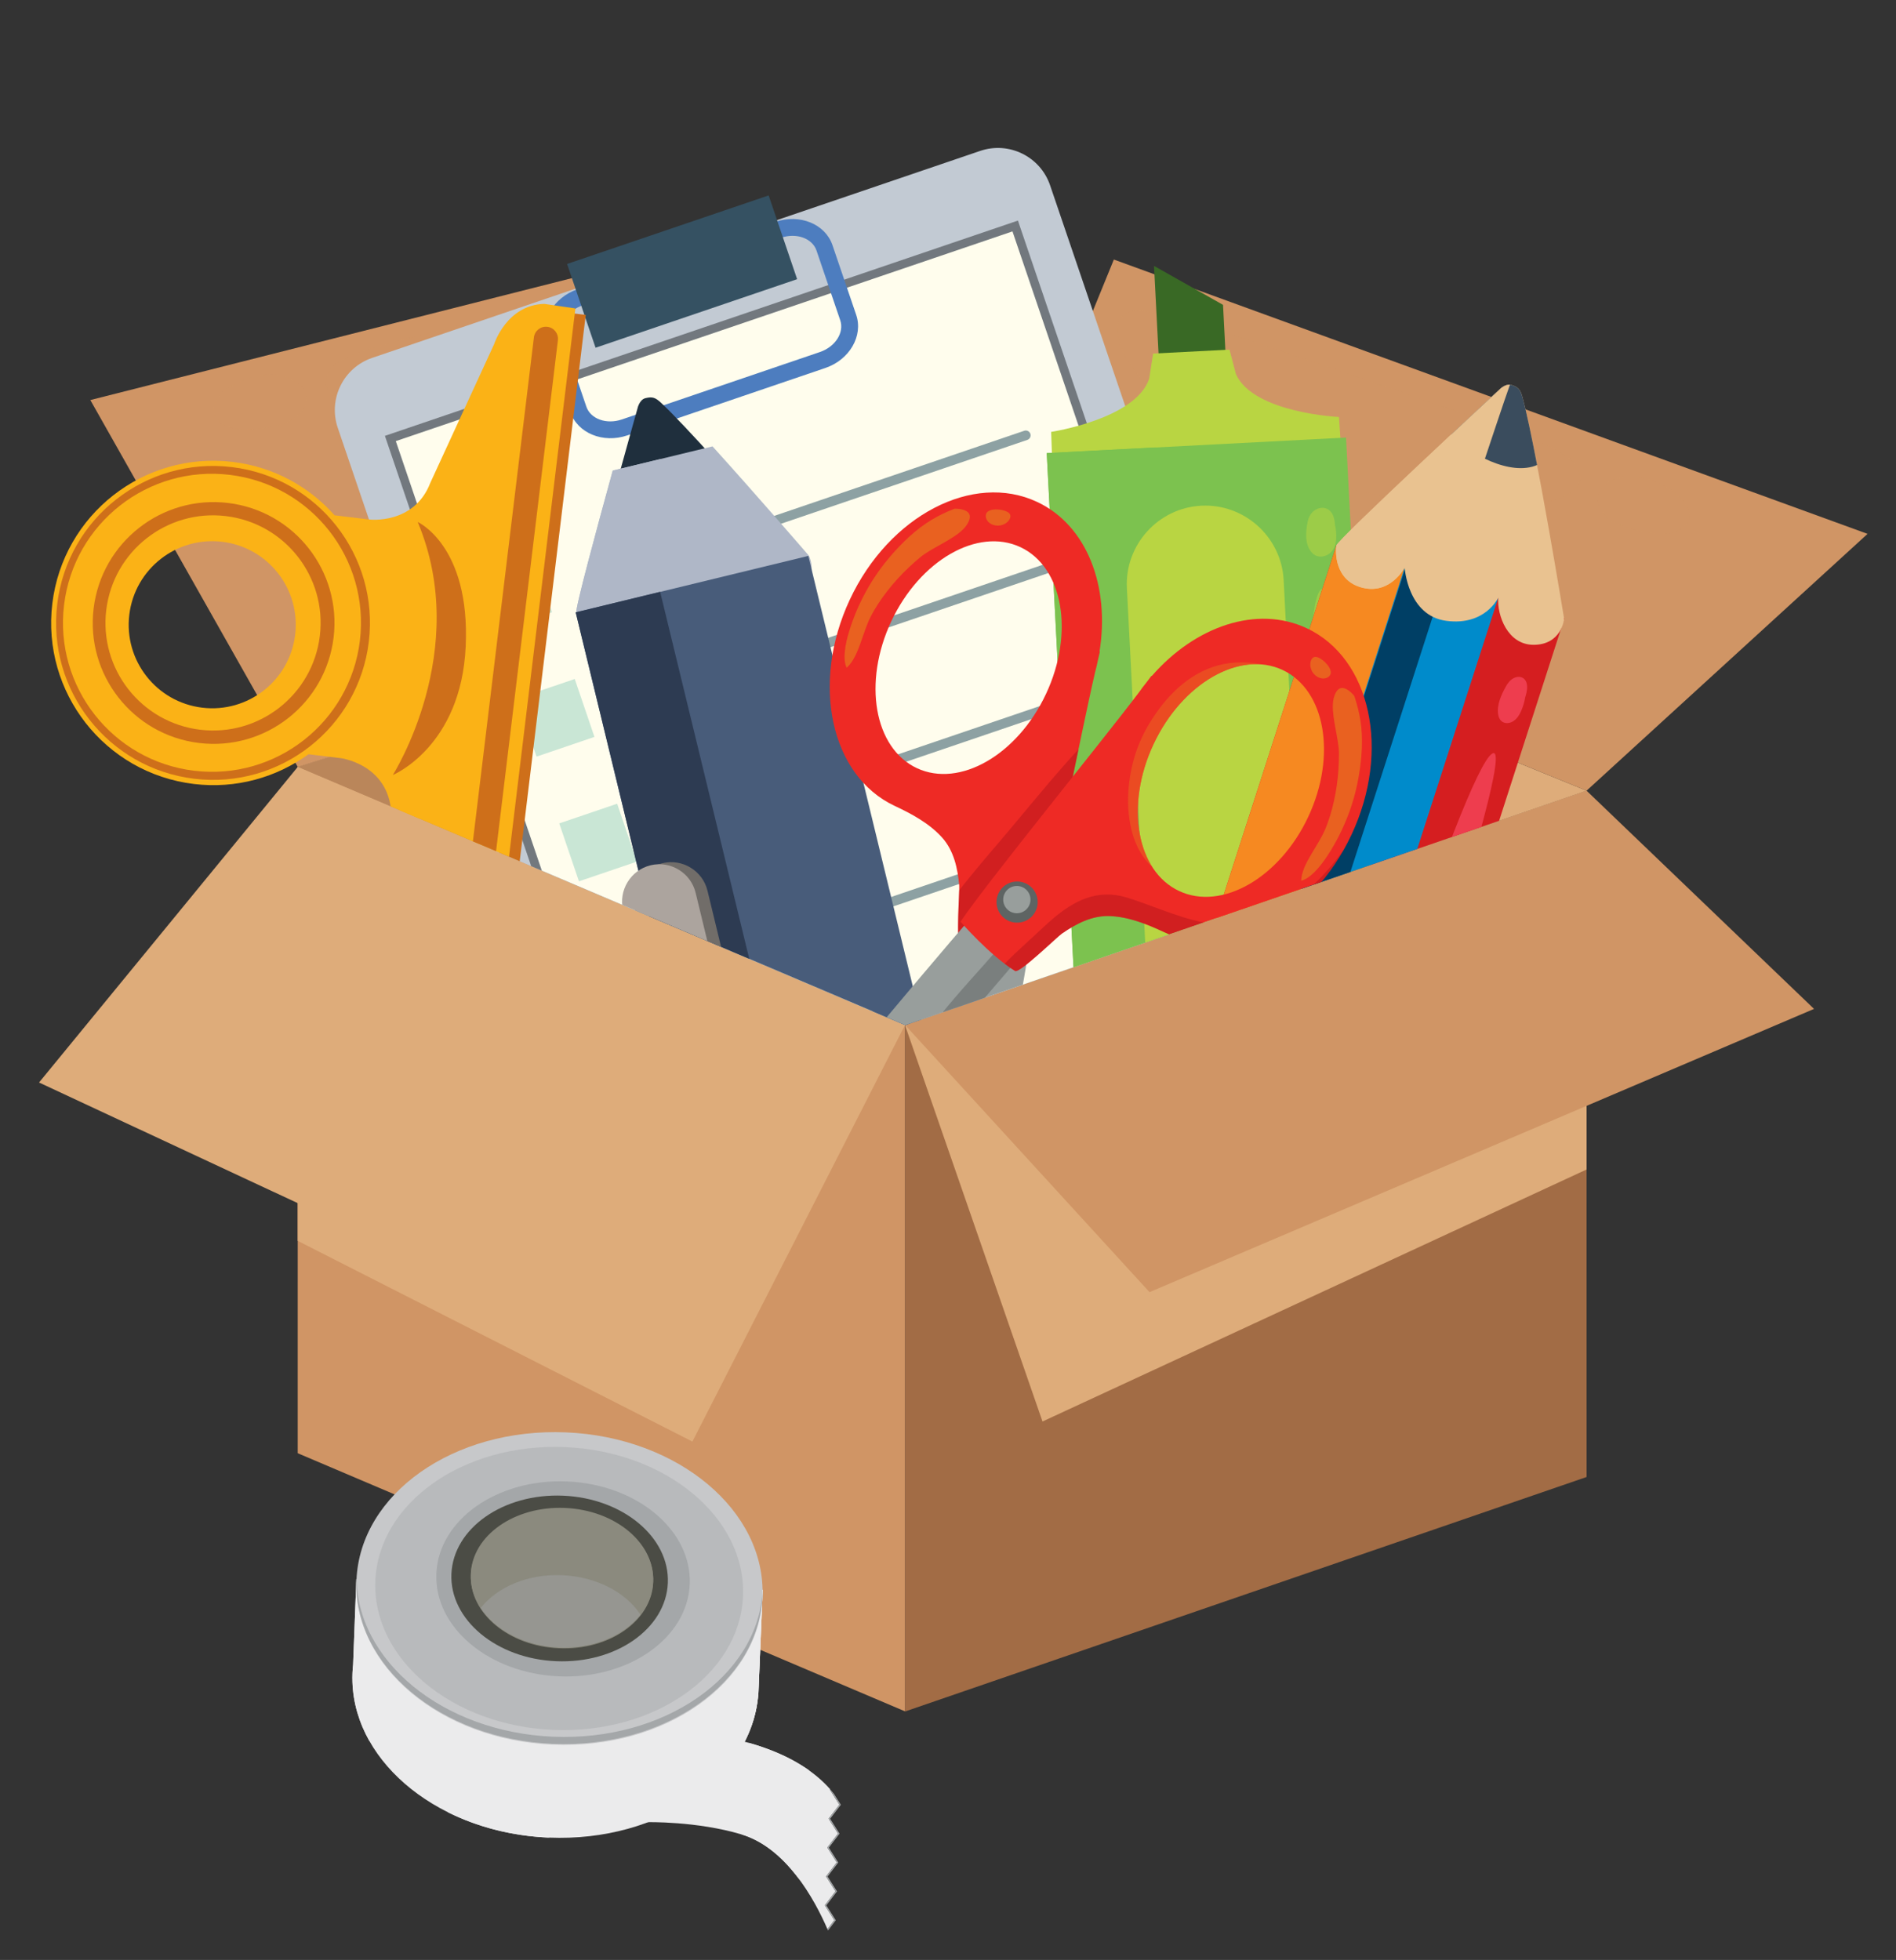 <?xml version="1.0" encoding="utf-8"?>
<!-- Generator: Adobe Illustrator 27.5.0, SVG Export Plug-In . SVG Version: 6.00 Build 0)  -->
<svg version="1.1" id="Layer_1" xmlns="http://www.w3.org/2000/svg" xmlns:xlink="http://www.w3.org/1999/xlink" x="0px" y="0px"
	 viewBox="0 0 344.36 355.919" style="enable-background:new 0 0 344.36 355.919;" xml:space="preserve">
<rect x="0" y="0" width="344.36" height="355.919" fill="#333333" stroke="none"/>
<g>
	<g>
		<g>
			<g>
				<g>
					<polygon style="fill:#BA865A;" points="288.159,143.586 288.156,143.586 288.159,143.587 					"/>
					<polygon style="fill:#A26C45;" points="164.408,186.161 164.367,186.144 164.367,310.774 164.408,310.791 288.164,268.219 
						288.159,143.591 					"/>
					<polygon style="fill:#DEAC7A;" points="164.408,186.161 164.367,186.144 189.343,258.14 288.164,212.375 288.159,143.591 					
						"/>
					<polygon style="fill:#D09565;" points="54.076,139.272 54.073,139.272 54.071,263.9 164.367,310.774 164.367,186.144 					"/>
					<polygon style="fill:#DEAC7A;" points="54.076,139.272 54.073,139.272 54.071,225.335 125.757,261.785 164.367,186.144 					
						"/>
					<polygon style="fill:#DEAC7A;" points="288.164,143.589 288.159,143.587 288.159,143.591 					"/>
					<polygon style="fill:#DEAC7A;" points="288.156,143.586 180.809,99.784 54.071,139.27 54.076,139.272 164.367,186.144 
						164.408,186.161 288.159,143.591 288.159,143.587 					"/>
					<polygon style="fill:#BA865A;" points="180.809,99.784 54.071,139.27 54.076,139.272 164.367,186.144 164.408,186.161 
						178.002,181.73 					"/>
					<polygon style="fill:#BA865A;" points="180.809,99.784 54.071,139.27 54.076,139.272 164.367,186.144 164.408,186.161 
						178.002,181.73 					"/>
				</g>
				<polygon style="fill:#D09565;" points="54.076,139.272 16.406,72.648 147.627,39.438 180.809,99.784 				"/>
				<polygon style="fill:#DEAC7A;" points="54.076,139.272 164.408,186.161 115.227,247.003 7.091,196.58 				"/>
				<polygon style="fill:#D09565;" points="180.809,99.784 288.159,143.587 339.194,96.949 202.303,47.133 				"/>
				<polygon style="fill:#D09565;" points="288.159,143.587 164.408,186.161 208.783,234.65 329.474,183.214 				"/>
			</g>
			<path style="opacity:0.52;fill:#DEAC7A;" d="M242.11,148.519c-13.594-5.075-27.592-9.136-41.92-11.513
				c-14.908-2.473-30.018-2.929-45.047-1.348c-14.811,1.559-29.377,4.947-43.594,9.327c-8.18,2.52-16.249,5.372-24.251,8.406
				l77.07,32.753l0.04,0.017l92.332-31.762C251.908,152.331,247.036,150.357,242.11,148.519z"/>
		</g>
		<path style="opacity:0.51;fill:#D09565;" d="M119.172,70.837c4.618-1.43,9.181-3.293,13.336-5.852
			c4.399-2.708,8.376-6.224,11.148-10.416c2.397-3.501,3.061-8.247-2.775-8.188c-7.974,0.6-15.926,2.785-23.756,4.469
			c-16.548,3.948-33.099,7.879-49.47,12.335c-1.769,0.537-3.571,1.133-5.106,1.955c-3.315,1.614-4.813,4.872-1.607,7.085
			c1.764,1.274,4.029,1.892,6.154,2.369c4.091,0.874,8.297,1.405,12.519,1.64c13.284,0.631,26.721-1.718,39.443-5.363
			L119.172,70.837z"/>
		<path style="opacity:0.51;fill:#D09565;" d="M55.444,73.515c1.197-3.403-2.989-5.427-5.77-5.531
			c-3.259-0.123-7.599,1.406-9.815,3.833c-0.792,0.867-1.378,2.081-1.029,3.205c1.238,3.975,8.249,2.95,11.284,2.28
			C52.257,76.827,54.657,75.747,55.444,73.515z"/>
		<path style="opacity:0.51;fill:#D09565;" d="M227.186,82.877c12.323,4.825,25.48,8.425,38.764,9.046
			c4.225,0.163,8.463,0.03,12.618-0.456c2.161-0.275,4.474-0.678,6.35-1.781c3.4-1.902,2.214-5.285-0.934-7.204
			c-1.451-0.963-3.188-1.726-4.899-2.426c-15.88-5.975-31.989-11.444-48.092-16.929c-7.637-2.413-15.348-5.336-23.231-6.682
			c-5.804-0.608-5.589,4.18-3.532,7.891c2.366,4.433,5.995,8.308,10.12,11.417c3.897,2.938,8.265,5.222,12.728,7.079L227.186,82.877
			z"/>
		<path style="opacity:0.51;fill:#D09565;" d="M295.223,95.756c2.959,0.953,9.842,2.632,11.448-1.209
			c0.453-1.086-0.016-2.349-0.723-3.288c-1.979-2.624-6.155-4.554-9.412-4.738c-2.779-0.157-7.137,1.464-6.264,4.964
			C290.845,93.782,293.133,95.083,295.223,95.756z"/>
	</g>
	<g>
		<g>
			<path style="fill:#EBEBEC;" d="M102.073,276.987c-11.984-0.498-22.813,3.457-29.832,9.987l-7.515-0.197l-0.593,15.529
				c-0.055,0.498-0.094,1.001-0.115,1.507c-0.023,0.55-0.023,1.096-0.005,1.64l-0.002,0.042l0.003,0
				c0.512,14.927,16.069,27.393,35.702,28.208c20.124,0.836,36.995-10.881,38.022-26.269l0.009-0.004l0.778-18.724l-8.428-0.22
				C123.596,281.905,113.528,277.463,102.073,276.987z"/>
			<path style="fill:#EBEBEC;" d="M133.831,293.834c-1.59,2.281-3.249,4.504-5.108,6.574c-0.932,1.038-1.901,2.043-2.899,3.019
				c-0.978,0.957-2,1.864-3.001,2.797c-1.349,1.258-2.673,2.606-4.199,3.655c0.037,0.272,0.071,0.545,0.1,0.818
				c0.11,1.028-0.721,2.556-0.688,3.589c0.069,2.189,0.922,3.884,0.801,6.07c-0.125,2.273-0.327,4.54-0.532,6.807
				c-0.109,1.213-0.218,2.425-0.317,3.639c11.198-4.325,19.06-13.015,19.75-23.367l0.009-0.004l0.778-18.724l-1.434-0.038
				C136.082,290.438,134.996,292.163,133.831,293.834z"/>
			<path style="fill:#EBEBEC;" d="M102.073,276.987c-11.984-0.498-22.813,3.457-29.832,9.987l-7.515-0.197l-0.593,15.529
				c-0.055,0.498-0.094,1.001-0.115,1.507c-0.023,0.55-0.023,1.096-0.005,1.64l-0.002,0.042l0.003,0
				c0.129,3.764,1.216,7.371,3.082,10.674c-0.098-0.732-0.181-1.467-0.241-2.206c-0.353-4.312,0.009-8.607,0.593-12.882
				c0.329-2.41,0.988-6.425,4.127-6.512c1.877-0.052,3.573,1.209,4.949,2.345c1.587,1.311,2.99,2.845,4.629,4.092
				c0.987,0.751,2.112,1.355,3.196,1.954c1.202,0.665,2.431,1.28,3.682,1.847c2.431,1.101,4.943,2.018,7.505,2.765
				c5.472,1.596,11.158,2.388,16.845,2.648c2.668,0.122,5.363,0.17,8.031,0.028c1.719-0.092,3.432-0.319,5.157-0.24
				c1.557,0.072,3.314,0.385,4.392,1.619c1.203,1.376,1.206,3.418,0.997,5.129c-0.245,2.003-0.827,3.975-1.563,5.849
				c-0.3,0.764-0.669,1.499-1.09,2.206c5.484-4.587,8.983-10.63,9.433-17.379l0.009-0.004l0.778-18.724l-8.428-0.22
				C123.596,281.905,113.528,277.463,102.073,276.987z"/>
			<path style="fill:#EBEBEC;" d="M72.998,302.226c0.417,2.754,2.389,4.882,4.29,6.768c1.923,1.908,4.096,3.778,5.253,6.285
				c0.628,1.361,0.851,2.898,1.045,4.373c0.233,1.769,0.343,3.587,0.118,5.363c-0.164,1.297-0.483,2.81-1.576,3.655
				c-0.237,0.183-0.493,0.327-0.762,0.439c5.339,2.659,11.604,4.315,18.351,4.595c0.039,0.002,0.077,0.002,0.116,0.004
				c-0.228-0.08-0.455-0.165-0.677-0.258c-1.307-0.549-2.523-1.316-3.571-2.271c-1.015-0.925-1.877-2.039-2.444-3.294
				c-0.56-1.237-0.82-2.603-0.696-3.959c0.067-0.729,0.239-1.446,0.5-2.129c0.242-0.633,0.558-1.214,1.052-1.687
				c0.952-0.91,2.284-1.292,3.546-1.528c1.323-0.248,2.666-0.353,3.985-0.625c1.596-0.329,3.178-0.737,4.718-1.269
				c0.136-0.047,0.271-0.096,0.406-0.145c1.322-0.651,2.595-1.399,3.793-2.27c-0.246-0.034-0.492-0.069-0.738-0.1
				c-2.709-0.347-5.435-0.528-8.156-0.764c-2.667-0.232-5.334-0.526-7.954-1.089c-2.735-0.588-5.356-1.516-7.902-2.669
				c-2.459-1.114-4.862-2.424-7.026-4.047c-1.89-1.417-3.547-3.278-5.744-4.234C72.934,301.656,72.955,301.942,72.998,302.226z"/>
			<path style="fill:#EBEBEC;" d="M90.35,329.095c-0.655-0.979-0.881-2.235-0.961-3.39c-0.082-1.181,0.022-2.372,0.181-3.543
				c0.132-0.971,0.403-1.937,0.933-2.77c0.48-0.754,1.154-1.344,1.932-1.769c-0.448-0.068-0.89-0.17-1.325-0.296
				c-1.927-0.557-3.773-1.558-5.806-1.656c0.373,0.54,0.903,0.956,1.354,1.427c0.514,0.537,0.882,1.16,1.06,1.885
				c0.164,0.669,0.188,1.367,0.185,2.053c-0.003,0.663-0.016,1.326-0.027,1.988c-0.017,1.056-0.034,2.12-0.214,3.163
				c-0.164,0.949-0.471,1.898-1.096,2.648c-0.244,0.293-0.527,0.536-0.835,0.741c0.067,0.028,0.135,0.055,0.202,0.084
				c2.14,0.903,4.4,1.932,6.773,1.811C91.944,330.655,90.979,330.034,90.35,329.095z"/>
			
				<ellipse transform="matrix(0.042 -0.999 0.999 0.042 -190.674 377.861)" style="fill:#C7C8CA;" cx="101.603" cy="288.309" rx="28.383" ry="36.908"/>
			<g>
				<path style="fill:#A4A7A9;" d="M100.478,315.382c-20.087-0.834-35.908-13.863-35.714-29.246
					c-0.015,0.213-0.028,0.427-0.037,0.642c-0.65,15.662,15.332,29.044,35.698,29.89c20.366,0.846,37.404-11.165,38.054-26.827
					c0.009-0.215,0.013-0.429,0.016-0.643C137.413,304.544,120.565,316.216,100.478,315.382z"/>
			</g>
			
				<ellipse transform="matrix(0.042 -0.999 0.999 0.042 -190.725 377.803)" style="opacity:0.42;fill:#A4A7A9;" cx="101.548" cy="288.307" rx="25.703" ry="33.423"/>
			
				<ellipse transform="matrix(0.042 -0.999 0.999 0.042 -188.311 376.836)" style="fill:#A4A7A9;" cx="102.251" cy="286.565" rx="17.713" ry="23.033"/>
			
				<ellipse transform="matrix(0.042 -0.999 0.999 0.042 -188.823 376.138)" style="fill:#4B4C45;" cx="101.63" cy="286.483" rx="15.045" ry="19.674"/>
			
				<ellipse transform="matrix(0.042 -0.999 0.999 0.042 -188.421 376.591)" style="fill:#8B8A7E;" cx="102.069" cy="286.501" rx="12.675" ry="16.574"/>
			<g>
				<path style="fill:#8B8A7E;" d="M85.509,285.813c-0.092,2.215,0.567,4.327,1.798,6.193c2.982-3.791,8.531-6.214,14.78-5.954
					c6.25,0.26,11.579,3.134,14.236,7.159c1.382-1.757,2.214-3.807,2.306-6.022c0.29-6.994-6.888-12.972-16.034-13.352
					C93.449,273.457,85.799,278.819,85.509,285.813z"/>
				<path style="opacity:0.44;fill:#A4A7A9;" d="M102.088,286.052c-6.25-0.259-11.799,2.163-14.78,5.954
					c2.657,4.025,7.986,6.9,14.236,7.159c6.249,0.26,11.799-2.163,14.78-5.954C113.666,289.185,108.337,286.311,102.088,286.052z"/>
			</g>
		</g>
		<g>
			<path style="fill:#EBEBEC;" d="M149.812,346.001l1.932-2.545l-1.709-2.699l1.936-2.542l-1.705-2.703l1.939-2.541l-1.703-2.705
				l1.94-2.539l-1.701-2.706l0.058-0.076c-10.194-11.601-32.868-10.664-32.868-10.664l-0.368,16.621c0,0,8.928-0.209,17.081,2.212
				c8.121,2.411,13.247,11.698,15.645,17.225l1.239-1.643L149.812,346.001z"/>
			<path style="fill:#A4A7A9;" d="M150.74,325.022l1.701,2.706l-1.94,2.539l1.703,2.705l-1.939,2.541l1.705,2.703l-1.936,2.542
				l1.709,2.699l-1.932,2.545l1.714,2.696l-1.239,1.643c0.035,0.081,0.07,0.161,0.104,0.241l1.412-1.872l-1.714-2.695l1.932-2.545
				l-1.708-2.699l1.936-2.541l-1.705-2.703l1.939-2.541l-1.703-2.705l1.94-2.539l-1.242-1.974c-0.22-0.279-0.445-0.553-0.679-0.819
				L150.74,325.022z"/>
		</g>
		<path style="fill:#EBEBEC;" d="M143.488,337.546c-0.412-2.35,0.25-4.689,0.434-7.025c0.122-1.551,0.176-3.112,0.44-4.647
			c0.227-1.32,0.605-2.778,1.612-3.731c0.302-0.286,0.639-0.489,0.997-0.63c-3.293-2.355-7.176-3.95-11.012-5.028
			c0.764,0.517,1.479,1.129,2.033,1.868c0.646,0.862,1.005,1.888,1.149,2.951c0.175,1.288,0.105,2.591,0.115,3.886
			c0.004,0.507-0.02,1.014-0.038,1.52c-0.021,0.565-0.051,1.13-0.112,1.692c-0.113,1.048-0.311,2.153-0.876,3.061
			c-0.256,0.41-0.591,0.754-1.008,1.001c-0.429,0.254-0.912,0.409-1.399,0.504c-0.403,0.078-0.807,0.12-1.211,0.137
			c0.01,0.003,0.02,0.006,0.031,0.009c4.379,1.3,7.886,4.6,10.566,8.231C144.475,340.145,143.734,338.948,143.488,337.546z"/>
	</g>
	<g>
		<defs>
			<path id="SVGID_1_" d="M288.156,143.586l-7.625-131.422c-14.129-20.178-165.744,8.642-228.834,31.23
				C-14.823,67.21,3.526,149.483,24.242,158.361l29.829-19.091l0.005,0.002l110.291,46.871l0.04,0.017l123.751-42.57v-0.004
				L288.156,143.586z"/>
		</defs>
		<clipPath id="SVGID_00000114066298035936619740000013768221283857598338_">
			<use xlink:href="#SVGID_1_"  style="overflow:visible;"/>
		</clipPath>
		<g style="clip-path:url(#SVGID_00000114066298035936619740000013768221283857598338_);">
			<path style="fill:#C2CAD3;" d="M228.591,175.983l-110.42,37.584c-5.235,1.782-10.923-1.017-12.705-6.252L61.348,77.694
				c-1.782-5.235,1.018-10.923,6.252-12.705l110.42-37.584c5.235-1.782,10.923,1.017,12.705,6.252l44.119,129.62
				C236.625,168.513,233.826,174.201,228.591,175.983z"/>
			
				<rect x="88.168" y="55.991" transform="matrix(0.947 -0.322 0.322 0.947 -31.617 54.517)" style="fill:#72787E;" width="121.408" height="133.55"/>
			
				<rect x="89.677" y="57.544" transform="matrix(0.947 -0.322 0.322 0.947 -31.565 54.488)" style="fill:#FFFDED;" width="118.271" height="130.099"/>
			<path style="fill:#4D7DBF;" d="M149.903,66.824L113.925,79.07c-4.391,1.494-9.023-0.404-10.325-4.231l-4.309-12.66
				c-1.303-3.827,1.209-8.157,5.6-9.652l35.978-12.246c4.391-1.494,9.023,0.404,10.325,4.231l4.309,12.66
				C156.806,61,154.294,65.33,149.903,66.824z M105.877,55.424c-2.793,0.951-4.448,3.539-3.689,5.769l4.309,12.66
				c0.759,2.23,3.649,3.271,6.443,2.32l35.978-12.246c2.793-0.951,4.448-3.539,3.689-5.769l-4.309-12.66
				c-0.759-2.23-3.649-3.271-6.443-2.32L105.877,55.424z"/>
			
				<rect x="104.527" y="41.241" transform="matrix(0.947 -0.322 0.322 0.947 -9.271 42.537)" style="fill:#355162;" width="38.659" height="16.064"/>
			<path style="fill:#8DA1A3;" d="M186.591,79.883l-79.257,26.977c-0.457,0.156-0.954-0.089-1.109-0.546
				c-0.156-0.457,0.089-0.954,0.546-1.109l79.257-26.977c0.457-0.156,0.954,0.089,1.109,0.546
				C187.293,79.23,187.048,79.727,186.591,79.883z"/>
			<path style="fill:#8DA1A3;" d="M194.363,102.715l-79.256,26.977c-0.457,0.156-0.954-0.089-1.109-0.546
				c-0.156-0.457,0.089-0.954,0.546-1.109l79.256-26.977c0.457-0.156,0.954,0.089,1.109,0.546
				C195.064,102.063,194.82,102.56,194.363,102.715z"/>
			<path style="fill:#8DA1A3;" d="M202.134,125.548l-79.257,26.977c-0.457,0.155-0.954-0.089-1.109-0.546
				c-0.156-0.457,0.089-0.954,0.546-1.109l79.257-26.977c0.457-0.156,0.954,0.089,1.109,0.546
				C202.836,124.895,202.591,125.392,202.134,125.548z"/>
			<path style="fill:#8DA1A3;" d="M209.906,148.38l-79.257,26.977c-0.457,0.156-0.954-0.089-1.109-0.546
				c-0.156-0.457,0.089-0.954,0.546-1.109l79.257-26.977c0.457-0.156,0.954,0.089,1.109,0.546
				C210.607,147.728,210.363,148.224,209.906,148.38z"/>
			
				<rect x="87.653" y="102.094" transform="matrix(0.947 -0.322 0.322 0.947 -29.715 35.774)" style="fill:#C9E6D5;" width="11.108" height="11.108"/>
			
				<rect x="95.359" y="124.731" transform="matrix(0.947 -0.322 0.322 0.947 -36.598 39.465)" style="fill:#C9E6D5;" width="11.108" height="11.108"/>
			
				<rect x="103.064" y="147.369" transform="matrix(0.947 -0.322 0.322 0.947 -43.481 43.155)" style="fill:#C9E6D5;" width="11.108" height="11.108"/>
			
				<rect x="110.769" y="170.007" transform="matrix(0.947 -0.322 0.322 0.947 -50.365 46.845)" style="fill:#C9E6D5;" width="11.108" height="11.108"/>
		</g>
		<g style="clip-path:url(#SVGID_00000114066298035936619740000013768221283857598338_);">
			<polygon style="fill:#396925;" points="222.832,68.896 222.132,55.36 209.598,48.286 210.709,69.757 			"/>
			<path style="fill:#B9D542;" d="M215.125,84.584l0.002,0.038l2.31-0.138l2.312-0.101l-0.002-0.038l23.933-1.433l-0.491-7.188
				c0,0-15.487-0.711-18.704-7.758l-1.182-4.476l-4.623,0.239l-4.623,0.239l-4.623,0.239l-0.714,4.574
				c-2.473,7.341-17.804,9.647-17.804,9.647l0.254,7.2L215.125,84.584z"/>
			<path style="fill:#B9D542;" d="M206.946,204.871l35.035-1.812c4.784-0.248,8.863,3.43,9.111,8.214l0.509,9.843
				c0.247,4.784-3.43,8.863-8.214,9.111l-35.035,1.812c-4.784,0.247-8.863-3.43-9.111-8.215l-0.509-9.843
				C198.484,209.198,202.162,205.119,206.946,204.871z"/>
			<path style="opacity:0.57;fill:#FFFFFF;" d="M223.26,228.361c0.03,0.066,0.067,0.132,0.111,0.196
				c0.423,0.604,1.371,0.804,2.228,0.919c4.11,0.554,8.189,0.237,12.318-0.168c3.541-0.347,7.234-1.465,9.277-3.838
				c2.045-2.376,3.647-9.903-2.609-8.183c-1.222,0.336-2.415,0.763-3.604,1.17c-5.407,1.851-12.478,3.98-16.594,7.501
				C223.616,226.618,222.904,227.562,223.26,228.361z"/>
			<path style="opacity:0.57;fill:#FFFFFF;" d="M210.822,229.456c1.659,0.905,4.128,1.125,6.153,0.569
				c0.98-0.156,1.914-0.497,2.751-1.051c0.223-0.148,0.613-0.615,0.238-0.817c-1.239-0.666-2.886-0.928-4.377-0.863
				c-1.633,0.071-3.079,0.507-4.481,1.187C210.796,228.632,210.41,229.232,210.822,229.456z"/>
			<g>
				<g>
					<g>
						<g>
							
								<rect x="193.781" y="80.783" transform="matrix(-0.999 0.052 -0.052 -0.999 449.407 287.401)" style="fill:#7CC24F;" width="54.416" height="137.452"/>
							
								<rect x="193.805" y="81.678" transform="matrix(-0.999 0.052 -0.052 -0.999 414.859 290.085)" style="fill:#7CC24F;" width="19.753" height="137.452"/>
						</g>
						<g>
							
								<rect x="196.851" y="210.835" transform="matrix(-0.999 0.052 -0.052 -0.999 460.528 419.174)" style="fill:#528935;" width="55.992" height="9.408"/>
						</g>
					</g>
					<path style="opacity:0.53;fill:#B9D542;" d="M242.38,204.247c0,0,5.036,2.976,5.025-4.791
						c-0.011-7.766-2.661-96.734-7.513-92.384C235.039,111.423,239.597,195.76,242.38,204.247z"/>
					<path style="opacity:0.53;fill:#B9D542;" d="M237.312,98.224c0.141,0.864,0.514,1.828,1.279,2.424
						c0.801,0.625,1.918,0.524,2.745-0.039c0.932-0.634,1.258-1.652,1.335-2.63c0.069-0.881-0.002-1.771-0.202-2.635
						c-0.021-0.315-0.057-0.629-0.113-0.937c-0.125-0.685-0.455-1.465-1.116-1.887c-0.808-0.516-1.844-0.326-2.575,0.23
						c-0.895,0.681-1.13,1.682-1.279,2.654C237.242,96.335,237.159,97.292,237.312,98.224z"/>
				</g>
			</g>
			<path style="fill:#B9D542;" d="M218.169,91.835L218.169,91.835c7.83-0.405,14.567,5.67,14.972,13.499l4.286,82.848
				c0.405,7.83-5.67,14.567-13.499,14.972l0,0c-7.83,0.405-14.567-5.67-14.972-13.499l-4.286-82.848
				C204.264,98.977,210.339,92.24,218.169,91.835z"/>
		</g>
		<g style="clip-path:url(#SVGID_00000114066298035936619740000013768221283857598338_);">
			<g>
				<g>
					<path style="fill:#1F2F3D;" d="M129.838,83.435c-3.934-4.34-7.571-8.231-9.738-10.258c-1.069-1-1.613-1.178-2.866-0.874
						c-1.14,0.276-1.464,1.923-1.464,1.923s-1.717,6.107-3.762,13.53L129.838,83.435z"/>
					<path style="fill:#AFB7C7;" d="M111.294,85.455c-3.076,11.172-6.839,25.128-6.603,25.716c0.395,0.986,3.015,5.641,8.043,4.062
						c5.027-1.579,9.635,0.069,16.145-2.831c6.511-2.9,11.748-2.126,15.733-4.535c4.41-2.666,2.322-6.935,2.322-6.935
						s-9.343-10.839-17.518-19.869L111.294,85.455z"/>
					<path style="fill:#AFB7C7;" d="M112.733,115.232c2.288-0.719,4.489-0.769,6.822-0.884c0.086-2.124,0.133-4.249,0.152-6.374
						c0.035-3.743,0.001-7.486,0.016-11.229c0.015-3.781,0.126-7.559,0.237-11.338c0.02-0.691,0.048-1.381,0.075-2.072l-8.742,2.119
						c-3.076,11.172-6.839,25.128-6.603,25.716C105.085,112.157,107.706,116.812,112.733,115.232z"/>
					<g>
						<path style="fill:#D2DBE6;" d="M144.677,233.727l23.841-5.779c4.656-1.128,9.345,1.731,10.474,6.387l2.303,9.503
							c1.128,4.656-1.731,9.345-6.387,10.473l-23.841,5.779c-4.656,1.128-9.345-1.731-10.473-6.387l-2.303-9.503
							C137.162,239.545,140.021,234.856,144.677,233.727z"/>
						<g>
							
								<rect x="120.222" y="104.123" transform="matrix(-0.972 0.236 -0.236 -0.972 320.584 307.005)" style="fill:#485C7A;" width="43.466" height="137.057"/>
							
								<rect x="120.611" y="107.384" transform="matrix(-0.972 0.236 -0.236 -0.972 294.822 316.605)" style="fill:#2D3B52;" width="15.778" height="137.057"/>
						</g>
						<g>
							
								<rect x="135.432" y="231.65" transform="matrix(-0.972 0.236 -0.236 -0.972 366.859 429.183)" style="fill:#ACA49E;" width="44.725" height="9.708"/>
							<path style="fill:#E4D7CD;" d="M135.47,238.203l43.095-10.445c1.484-0.36,2.979,0.552,3.339,2.036l0.351,1.449
								c0.36,1.484-0.552,2.979-2.036,3.339l-43.095,10.445c-1.484,0.36-2.979-0.552-3.339-2.036l-0.351-1.449
								C133.074,240.058,133.985,238.563,135.47,238.203z"/>
						</g>
					</g>
					<path style="fill:#485C7A;" d="M169.442,223.208c0,0,4.544,2.214,3.025-5.376c-1.519-7.59-20.906-94.19-23.881-89.269
						C145.611,133.485,165.601,215.297,169.442,223.208z"/>
					<path style="fill:#485C7A;" d="M144.833,120.27c0.279,0.825,0.76,1.716,1.478,2.193c0.753,0.501,1.612,0.248,2.154-0.416
						c0.611-0.748,0.669-1.789,0.54-2.755c-0.117-0.871-0.346-1.731-0.671-2.548c-0.078-0.305-0.167-0.607-0.271-0.9
						c-0.231-0.652-0.644-1.369-1.246-1.691c-0.736-0.393-1.515-0.065-1.983,0.58c-0.572,0.789-0.563,1.8-0.491,2.77
						C144.412,118.434,144.532,119.381,144.833,120.27z"/>
				</g>
				<path style="opacity:0.57;fill:#FFFFFF;" d="M160.394,254.851c0.036,0.061,0.078,0.12,0.126,0.176
					c0.451,0.532,1.236,0.597,1.933,0.592c3.344-0.025,6.494-0.897,9.667-1.862c2.72-0.827,5.411-2.429,6.558-5.031
					c1.148-2.604,0.946-10.183-3.646-7.639c-0.897,0.497-1.753,1.079-2.61,1.641c-3.897,2.555-9.051,5.611-11.607,9.619
					C160.335,253.098,159.958,254.119,160.394,254.851z"/>
				<path style="opacity:0.57;fill:#FFFFFF;" d="M150.813,257.636c1.483,0.656,3.469,0.531,4.955-0.291
					c0.741-0.288,1.41-0.75,1.962-1.407c0.147-0.175,0.363-0.686,0.029-0.831c-1.105-0.481-2.453-0.509-3.614-0.24
					c-1.272,0.295-2.326,0.92-3.297,1.778C150.633,256.834,150.445,257.473,150.813,257.636z"/>
			</g>
			<path style="fill:#716D69;" d="M120.313,156.757L120.313,156.757c3.622-0.878,7.304,1.368,8.183,4.99l17.578,72.524
				c0.878,3.622-1.367,7.305-4.99,8.183l0,0c-3.622,0.878-7.305-1.367-8.183-4.99l-17.578-72.524
				C114.445,161.317,116.691,157.635,120.313,156.757z"/>
			<path style="fill:#ACA49E;" d="M118.16,157.132L118.16,157.132c3.622-0.878,7.305,1.367,8.183,4.99l17.505,72.222
				c0.878,3.622-1.367,7.304-4.99,8.182l0,0c-3.622,0.878-7.305-1.367-8.183-4.99l-17.505-72.222
				C112.292,161.692,114.537,158.01,118.16,157.132z"/>
		</g>
		<g style="clip-path:url(#SVGID_00000114066298035936619740000013768221283857598338_);">
			<g>
				<g>
					<path style="fill:#D2DBE6;" d="M212.816,224.465l23.35,7.522c4.56,1.469,7.066,6.356,5.597,10.916l-2.998,9.307
						c-1.469,4.56-6.356,7.065-10.916,5.596l-23.35-7.522c-4.56-1.469-7.066-6.356-5.596-10.916l2.998-9.307
						C203.369,225.502,208.256,222.996,212.816,224.465z"/>
					<g>
						
							<rect x="220.657" y="102.429" transform="matrix(-0.952 -0.307 0.307 -0.952 420.679 408.005)" style="fill:#D51E20;" width="43.466" height="137.057"/>
						
							<rect x="221.134" y="99.393" transform="matrix(-0.952 -0.307 0.307 -0.952 403.216 399.19)" style="fill:#F68921;" width="23.663" height="137.057"/>
						
							<rect x="233.678" y="102.499" transform="matrix(-0.952 -0.307 0.307 -0.952 421.08 408.209)" style="fill:#008BCB;" width="17.857" height="137.057"/>
						
							<rect x="169.125" y="165.707" transform="matrix(0.307 -0.952 0.952 0.307 3.51 343.68)" style="fill:#003F65;" width="137.057" height="7.449"/>
					</g>
					<g>
						
							<rect x="200.189" y="228.829" transform="matrix(-0.952 -0.307 0.307 -0.952 362.725 524.353)" style="fill:#ACA49E;" width="44.725" height="9.708"/>
						<path style="fill:#E4D7CD;" d="M202.159,228.234l39.461,12.713c1.454,0.468,2.253,2.027,1.784,3.48v0
							c-0.468,1.454-2.027,2.253-3.48,1.784l-39.461-12.713c-1.454-0.468-2.253-2.027-1.784-3.48l0,0
							C199.147,228.564,200.705,227.765,202.159,228.234z"/>
						<path style="fill:#E4D7CD;" d="M204.416,221.227l39.461,12.713c1.454,0.468,2.253,2.027,1.784,3.48l0,0
							c-0.468,1.454-2.027,2.253-3.48,1.784l-39.461-12.713c-1.454-0.468-2.253-2.027-1.784-3.48l0,0
							C201.404,221.558,202.962,220.759,204.416,221.227z"/>
					</g>
				</g>
				<path style="fill:#E9C290;" d="M284.089,112.394c0,0-0.449,4.731-5.602,4.701c-4.656-0.027-6.595-5.316-6.369-8.558
					c0,0-2.349,5.135-9.416,4.209c-7.067-0.926-7.581-9.685-7.581-9.685s-2.554,4.947-7.667,3.668
					c-5.112-1.279-4.916-6.617-4.738-7.664c0.179-1.047,29.575-28.281,29.575-28.281s1.133-1.231,2.245-0.873
					c1.223,0.394,1.593,0.828,1.981,2.234C278.957,80.984,284.089,112.394,284.089,112.394z"/>
				<path style="fill:#3A4C5D;" d="M265.638,80.775c1.235,0.97,2.58,1.806,3.992,2.495c1.411,0.688,2.908,1.233,4.452,1.528
					c1.393,0.266,2.864,0.321,4.243-0.053c0.292-0.079,0.574-0.183,0.848-0.303c-0.985-5.136-1.936-9.694-2.654-12.296
					c-0.388-1.406-0.758-1.84-1.981-2.234c-1.112-0.358-2.245,0.873-2.245,0.873s-3.813,3.533-8.701,8.102
					C264.212,79.579,264.912,80.204,265.638,80.775z"/>
				<path style="fill:#E9C290;" d="M247.455,106.73c5.112,1.279,7.667-3.668,7.667-3.668s1.15,6.125,4.998,8.812
					c0.897-2.303,12.744-38.312,14.126-42.017c-1.01-0.092-1.952,0.928-1.952,0.928s-29.397,27.234-29.575,28.281
					C242.539,100.113,242.343,105.451,247.455,106.73z"/>
				<path style="fill:#EE3D4E;" d="M239.429,228.427c0,0,2.719,4.262,5.387-3.005c2.668-7.266,31.359-91.244,26.252-88.6
					C265.961,139.466,240.284,219.674,239.429,228.427z"/>
				<path style="fill:#EE3D4E;" d="M272.199,127.79c-0.193,0.85-0.248,1.861,0.115,2.643c0.38,0.82,1.245,1.053,2.054,0.77
					c0.911-0.319,1.505-1.176,1.899-2.068c0.355-0.804,0.609-1.657,0.758-2.523c0.093-0.301,0.174-0.605,0.239-0.91
					c0.143-0.677,0.166-1.504-0.18-2.093c-0.423-0.72-1.258-0.846-1.994-0.541c-0.9,0.374-1.42,1.241-1.865,2.106
					C272.799,126.003,272.407,126.874,272.199,127.79z"/>
			</g>
			<path style="opacity:0.57;fill:#FFFFFF;" d="M215.188,250.687c-0.001,0.071,0.004,0.143,0.015,0.216
				c0.107,0.689,0.742,1.154,1.34,1.514c2.864,1.725,6.007,2.626,9.216,3.46c2.752,0.715,5.883,0.754,8.22-0.865
				c2.339-1.621,6.124-8.19,0.88-8.419c-1.024-0.045-2.059,0.005-3.083,0.036c-4.658,0.144-10.649,0.058-14.922,2.142
				C216.053,249.161,215.198,249.835,215.188,250.687z"/>
			<path style="opacity:0.57;fill:#FFFFFF;" d="M205.563,248.059c0.922,1.334,2.682,2.264,4.378,2.339
				c0.782,0.142,1.594,0.097,2.408-0.175c0.217-0.073,0.667-0.396,0.459-0.694c-0.691-0.987-1.826-1.715-2.957-2.092
				c-1.239-0.413-2.464-0.43-3.741-0.206C205.828,247.281,205.334,247.728,205.563,248.059z"/>
		</g>
		<g style="clip-path:url(#SVGID_00000114066298035936619740000013768221283857598338_);">
			<g>
				<g>
					<g>
						<path style="fill:#989E9C;" d="M163.659,241.23l12.809-75.435l0.085-0.117c3.44,0.414,7.979-0.438,11.335,0.424
							c-1.478,9.813-7.795,45.374-10.517,57.421c-3.193,14.133-9.812,21.954-12.388,20.891S163.659,241.23,163.659,241.23z"/>
					</g>
					<g>
						<path style="fill:#7A7F7E;" d="M168.506,231.137c1.063-5.854,2.173-11.7,3.259-17.549c1.092-5.879,2.225-11.749,3.413-17.61
							c0.594-2.931,1.198-5.859,1.797-8.789c0.586-2.87,1.039-5.764,1.471-8.661c0.635-4.26,1.223-8.541,2.124-12.756
							c-1.41,0.04-2.784,0.054-4.016-0.094l-0.085,0.117l-12.809,75.435c0,0-1.252,2.121,1.324,3.184
							c0.345,0.143,0.765,0.12,1.238-0.05C166.935,239.947,167.707,235.539,168.506,231.137z"/>
					</g>
				</g>
				<path style="fill:#EE2A25;" d="M198.905,122.038c0.207-0.774,0.387-1.546,0.541-2.317c0.207-0.889,0.323-1.384,0.323-1.384
					l-0.066-0.031c1.908-11.869-2.309-22.93-11.345-27.163c-11.639-5.452-26.862,2.487-34.004,17.732
					c-7.141,15.244-3.495,32.022,8.143,37.474c3.099,1.452,6.27,3.158,8.594,5.728c2.157,2.386,2.853,5.633,3.127,8.746
					c0.093,1.058-0.656,10.556,0.223,10.851c5.202,1.749,13.221,1.892,13.221,1.892
					C190.034,165.479,196.389,132.795,198.905,122.038z M161.873,112.842c5.192-11.084,15.693-17.121,23.455-13.485
					c7.762,3.636,9.846,15.569,4.654,26.652c-5.192,11.084-15.693,17.121-23.455,13.485
					C158.764,135.859,156.681,123.926,161.873,112.842z"/>
				<path style="opacity:0.43;fill:#AC121B;" d="M195.881,136.067c-1.754,1.902-3.462,3.846-5.141,5.814
					c-2.477,2.903-4.9,5.851-7.35,8.776c-2.4,2.866-4.872,5.67-7.222,8.577c-0.655,0.81-1.305,1.624-1.953,2.439
					c-0.077,2.608-0.535,9.745,0.225,10.001c5.202,1.749,13.221,1.892,13.221,1.892C189.335,167.861,192.99,149.92,195.881,136.067z
					"/>
				<path style="opacity:0.88;fill:#E96920;" d="M175.961,94.646c0.161-0.376,0.268-0.817,0.117-1.213
					c-0.127-0.333-0.42-0.558-0.733-0.705c-0.604-0.284-1.302-0.36-1.986-0.349c-0.412,0.162-0.821,0.33-1.225,0.509
					c-1.367,0.607-2.691,1.307-3.93,2.146c-1.397,0.946-2.69,2.039-3.896,3.218c-2.553,2.495-4.82,5.312-6.602,8.409
					c-1.449,2.518-2.637,5.2-3.479,7.982c-0.361,1.191-0.662,2.412-0.783,3.653c-0.095,0.974-0.095,2.059,0.325,2.968
					c0.193-0.171,0.376-0.353,0.54-0.552c0.989-1.195,1.546-2.719,2.065-4.16c0.54-1.5,1-3.047,1.717-4.475
					c0.829-1.651,1.889-3.217,3.014-4.68c1.178-1.531,2.485-2.96,3.886-4.29c0.679-0.645,1.378-1.27,2.098-1.87
					c0.556-0.463,1.168-0.856,1.787-1.228c1.39-0.836,2.844-1.566,4.204-2.452C174.216,96.818,175.41,95.931,175.961,94.646z"/>
				<path style="opacity:0.88;fill:#E96920;" d="M179.349,92.952c-0.117,0.106-0.205,0.233-0.253,0.383
					c-0.169,0.529,0.065,1.129,0.475,1.504c0.908,0.833,2.37,0.811,3.302,0.033c0.26-0.217,0.484-0.492,0.593-0.812
					c0.087-0.256,0.073-0.536-0.091-0.763C182.824,92.53,180.231,92.155,179.349,92.952z"/>
			</g>
			<g>
				<g>
					<g>
						<path style="fill:#989E9C;" d="M137.832,229.132l49.757-58.128l0.035-0.14c-2.52-2.378-4.771-6.411-7.581-8.437
							c-6.593,7.417-29.871,35.033-37.384,44.835c-8.814,11.5-10.587,21.591-8.121,22.89
							C137.004,231.452,137.832,229.132,137.832,229.132z"/>
					</g>
					<g>
						<path style="fill:#7A7F7E;" d="M142.485,218.947c3.817-4.564,7.597-9.159,11.397-13.738c3.818-4.602,7.603-9.23,11.345-13.894
							c1.871-2.332,3.734-4.671,5.602-7.006c1.83-2.287,3.763-4.488,5.712-6.674c2.866-3.215,5.779-6.407,8.44-9.797
							c0.872,1.108,1.74,2.174,2.643,3.026l-0.035,0.14l-49.757,58.128c0,0-0.828,2.32-3.294,1.021
							c-0.33-0.174-0.582-0.511-0.754-0.983C136.722,225.794,139.614,222.379,142.485,218.947z"/>
					</g>
				</g>
				<path style="fill:#EE2A25;" d="M174.454,167.38c0,0,5.243,6.069,9.916,8.946c0.789,0.486,7.607-6.169,8.479-6.775
					c2.567-1.783,5.507-3.326,8.721-3.196c3.462,0.14,6.803,1.485,9.902,2.936c11.638,5.451,26.862-2.487,34.003-17.732
					c7.141-15.245,3.495-32.023-8.143-37.475c-9.036-4.233-20.233-0.392-28.131,8.671l-0.066-0.031c0,0-0.307,0.405-0.857,1.134
					c-0.493,0.612-0.971,1.245-1.433,1.899C200.191,134.576,179.149,160.38,174.454,167.38z M214.159,161.807
					c-7.762-3.636-9.846-15.569-4.654-26.652c5.192-11.084,15.693-17.121,23.455-13.485c7.762,3.636,9.845,15.568,4.654,26.652
					C232.422,159.406,221.921,165.443,214.159,161.807z"/>
				<path style="opacity:0.54;fill:#E96920;" d="M209.506,135.155c4.378-9.345,12.53-15.102,19.632-14.499
					c-1.545-0.323-3.14-0.427-4.705-0.343c-2.834,0.152-5.546,1.107-7.92,2.648c-2.395,1.555-4.42,3.632-6.102,5.928
					c-1.487,2.029-2.775,4.255-3.686,6.604c-0.812,2.093-1.347,4.294-1.626,6.521c-0.283,2.256-0.299,4.556,0.035,6.807
					c0.312,2.104,0.943,4.19,2.032,6.027c0.593,0.999,1.326,1.905,2.177,2.683C205.81,152.111,205.644,143.4,209.506,135.155z"/>
				<path style="opacity:0.43;fill:#AC121B;" d="M237.98,161.193c-4.119,3.718-9.248,6.663-14.927,6.734
					c-5.711,0.071-11.015-2.416-16.302-4.244c-1.315-0.455-2.637-0.923-4.02-1.122c-1.23-0.177-2.482-0.154-3.703,0.075
					c-2.357,0.443-4.49,1.642-6.388,3.069c-1.045,0.786-2.032,1.647-2.987,2.539c-1.179,1.102-2.362,2.198-3.554,3.286
					c-1.232,1.124-2.469,2.27-3.625,3.487c0.633,0.478,1.27,0.922,1.896,1.308c0.789,0.486,7.607-6.169,8.479-6.775
					c2.567-1.783,5.507-3.326,8.721-3.196c3.462,0.14,6.803,1.485,9.902,2.936c10.974,5.14,25.134-1.626,32.702-15.195
					C242.394,156.7,240.302,159.097,237.98,161.193z"/>
				<path style="opacity:0.88;fill:#E96920;" d="M242.576,125.851c0.186-0.364,0.456-0.729,0.857-0.866
					c0.337-0.116,0.697-0.034,1.011,0.112c0.604,0.282,1.11,0.77,1.539,1.303c0.139,0.42,0.272,0.842,0.393,1.267
					c0.409,1.439,0.718,2.904,0.866,4.393c0.167,1.679,0.156,3.372,0.022,5.053c-0.283,3.559-0.996,7.104-2.235,10.455
					c-1.007,2.725-2.308,5.354-3.906,7.783c-0.684,1.04-1.43,2.052-2.305,2.94c-0.688,0.697-1.521,1.391-2.488,1.65
					c0.007-0.258,0.031-0.515,0.078-0.769c0.285-1.524,1.099-2.928,1.874-4.249c0.807-1.375,1.701-2.718,2.339-4.184
					c0.738-1.694,1.262-3.51,1.666-5.311c0.423-1.885,0.684-3.805,0.809-5.732c0.061-0.934,0.094-1.872,0.094-2.809
					c0-0.723-0.09-1.445-0.201-2.159c-0.247-1.603-0.617-3.187-0.807-4.799C242.025,128.582,241.942,127.097,242.576,125.851z"/>
				<path style="opacity:0.88;fill:#E96920;" d="M241.709,122.164c-0.006,0.158-0.048,0.306-0.132,0.439
					c-0.298,0.469-0.909,0.672-1.459,0.598c-1.222-0.164-2.141-1.302-2.139-2.516c0.001-0.338,0.068-0.687,0.244-0.976
					c0.141-0.23,0.365-0.399,0.644-0.419C239.809,119.224,241.757,120.976,241.709,122.164z"/>
			</g>
			<path style="fill:#5E6463;" d="M188.116,165.405c-0.876,1.87-3.102,2.676-4.972,1.8c-1.87-0.876-2.676-3.102-1.8-4.972
				c0.876-1.87,3.102-2.676,4.972-1.8C188.186,161.309,188.992,163.535,188.116,165.405z"/>
			<path style="fill:#989E9C;" d="M186.927,164.417c-0.58,1.239-2.055,1.773-3.294,1.192c-1.239-0.58-1.773-2.055-1.192-3.294
				c0.58-1.239,2.055-1.773,3.294-1.192C186.973,161.704,187.507,163.179,186.927,164.417z"/>
		</g>
		<g style="clip-path:url(#SVGID_00000114066298035936619740000013768221283857598338_);">
			
				<rect x="33.327" y="118.084" transform="matrix(0.12 -0.993 0.993 0.12 -33.993 201.722)" style="fill:#CE6F1A;" width="126.969" height="3.91"/>
			<g>
				<path style="fill:#FBB216;" d="M89.741,62.507l-11.59,25.184c-2.943,7.635-11.054,6.653-11.054,6.653l-6.33-0.766
					c-4.606-5.193-11.05-8.792-18.483-9.692c-16.149-1.955-30.825,9.551-32.78,25.701c-1.955,16.149,9.551,30.825,25.701,32.78
					c7.679,0.93,15.022-1.189,20.825-5.399l5.822,0.705c0,0,8.111,0.982,9.147,9.098l5.245,27.223c0,0,0.493,7.469,7.106,9.287
					l5.68,0.542l15.473-127.81l-5.645-0.829C92.003,55.371,89.741,62.507,89.741,62.507z M23.486,111.626
					c1.007-8.318,8.567-14.245,16.885-13.238c8.318,1.007,14.245,8.567,13.238,16.885c-1.007,8.318-8.567,14.245-16.885,13.238
					C28.406,127.504,22.479,119.945,23.486,111.626z"/>
				<path style="fill:#CE6F1A;" d="M101.329,61.793L87.296,177.712c-0.146,1.204-1.24,2.062-2.444,1.916
					c-1.204-0.146-2.062-1.24-1.916-2.444L96.97,61.265c0.146-1.204,1.24-2.062,2.444-1.916
					C100.617,59.495,101.475,60.59,101.329,61.793z"/>
				<path style="fill:#CE6F1A;" d="M71.345,140.739c0,0,14.353-22.549,4.521-45.945c0,0,9.544,4.278,8.718,22.567
					C83.758,135.65,71.345,140.739,71.345,140.739z"/>
				<path style="fill:#CE6F1A;" d="M17.004,110.494c-1.457,12.036,7.119,22.975,19.155,24.432
					c12.036,1.457,22.975-7.119,24.432-19.155c1.457-12.036-7.119-22.975-19.155-24.432C29.399,89.882,18.461,98.458,17.004,110.494
					z M58.091,115.469c-1.297,10.712-11.032,18.345-21.744,17.048c-10.712-1.297-18.345-11.032-17.048-21.744
					c1.297-10.712,11.032-18.345,21.744-17.048C51.755,95.021,59.388,104.756,58.091,115.469z"/>
				<path style="fill:#CE6F1A;" d="M10.396,109.695c-1.892,15.627,9.243,29.829,24.87,31.721
					c15.627,1.892,29.829-9.243,31.721-24.87c1.892-15.627-9.243-29.83-24.87-31.721C26.49,82.932,12.288,94.067,10.396,109.695z
					 M65.364,116.349c-1.796,14.837-15.28,25.408-30.116,23.612s-25.408-15.28-23.612-30.116
					c1.796-14.837,15.28-25.408,30.116-23.612C56.588,88.029,67.16,101.512,65.364,116.349z"/>
				<path style="fill:#FBB216;" d="M81.112,180.433c0,0-3.72-0.797-4.322-7.289c-0.602-6.492-4.75-29.546-4.75-29.546
					s7.118-4.343,9.573-10.291c0,0-1.138,9.404-4.355,11.616c-3.217,2.213,1.864,29.023,4.579,29.525L81.112,180.433z"/>
				<path style="fill:#FBB216;" d="M96.014,57.333c0,0-3.803-0.113-5.936,6.047c-2.134,6.16-11.663,27.559-11.663,27.559
					s5.876,5.916,6.841,12.278c0,0,1.138-9.404-1.458-12.32c-2.596-2.917,8.736-27.74,11.492-27.58L96.014,57.333z"/>
				<path style="fill:#FBB216;" d="M13.01,107.091c0,0-3.615,18.038,11.226,27.641c14.841,9.603,27.911,0.517,27.911,0.517
					s-14.345,6.72-25.766-1.038c-11.421-7.758-11.746-21.198-10.523-28.076C17.081,99.257,14.447,101.671,13.01,107.091z"/>
				<path style="fill:#FBB216;" d="M58.861,135.671c0,0,9.161-9.039,9.576-17.837c0,0,0.832,3.874-0.348,9.326
					c-1.181,5.452,4.019,7.642,4.019,7.642l-2.354,4.399C69.753,139.202,64.55,135.97,58.861,135.671z"/>
			</g>
		</g>
	</g>
</g>
</svg>
